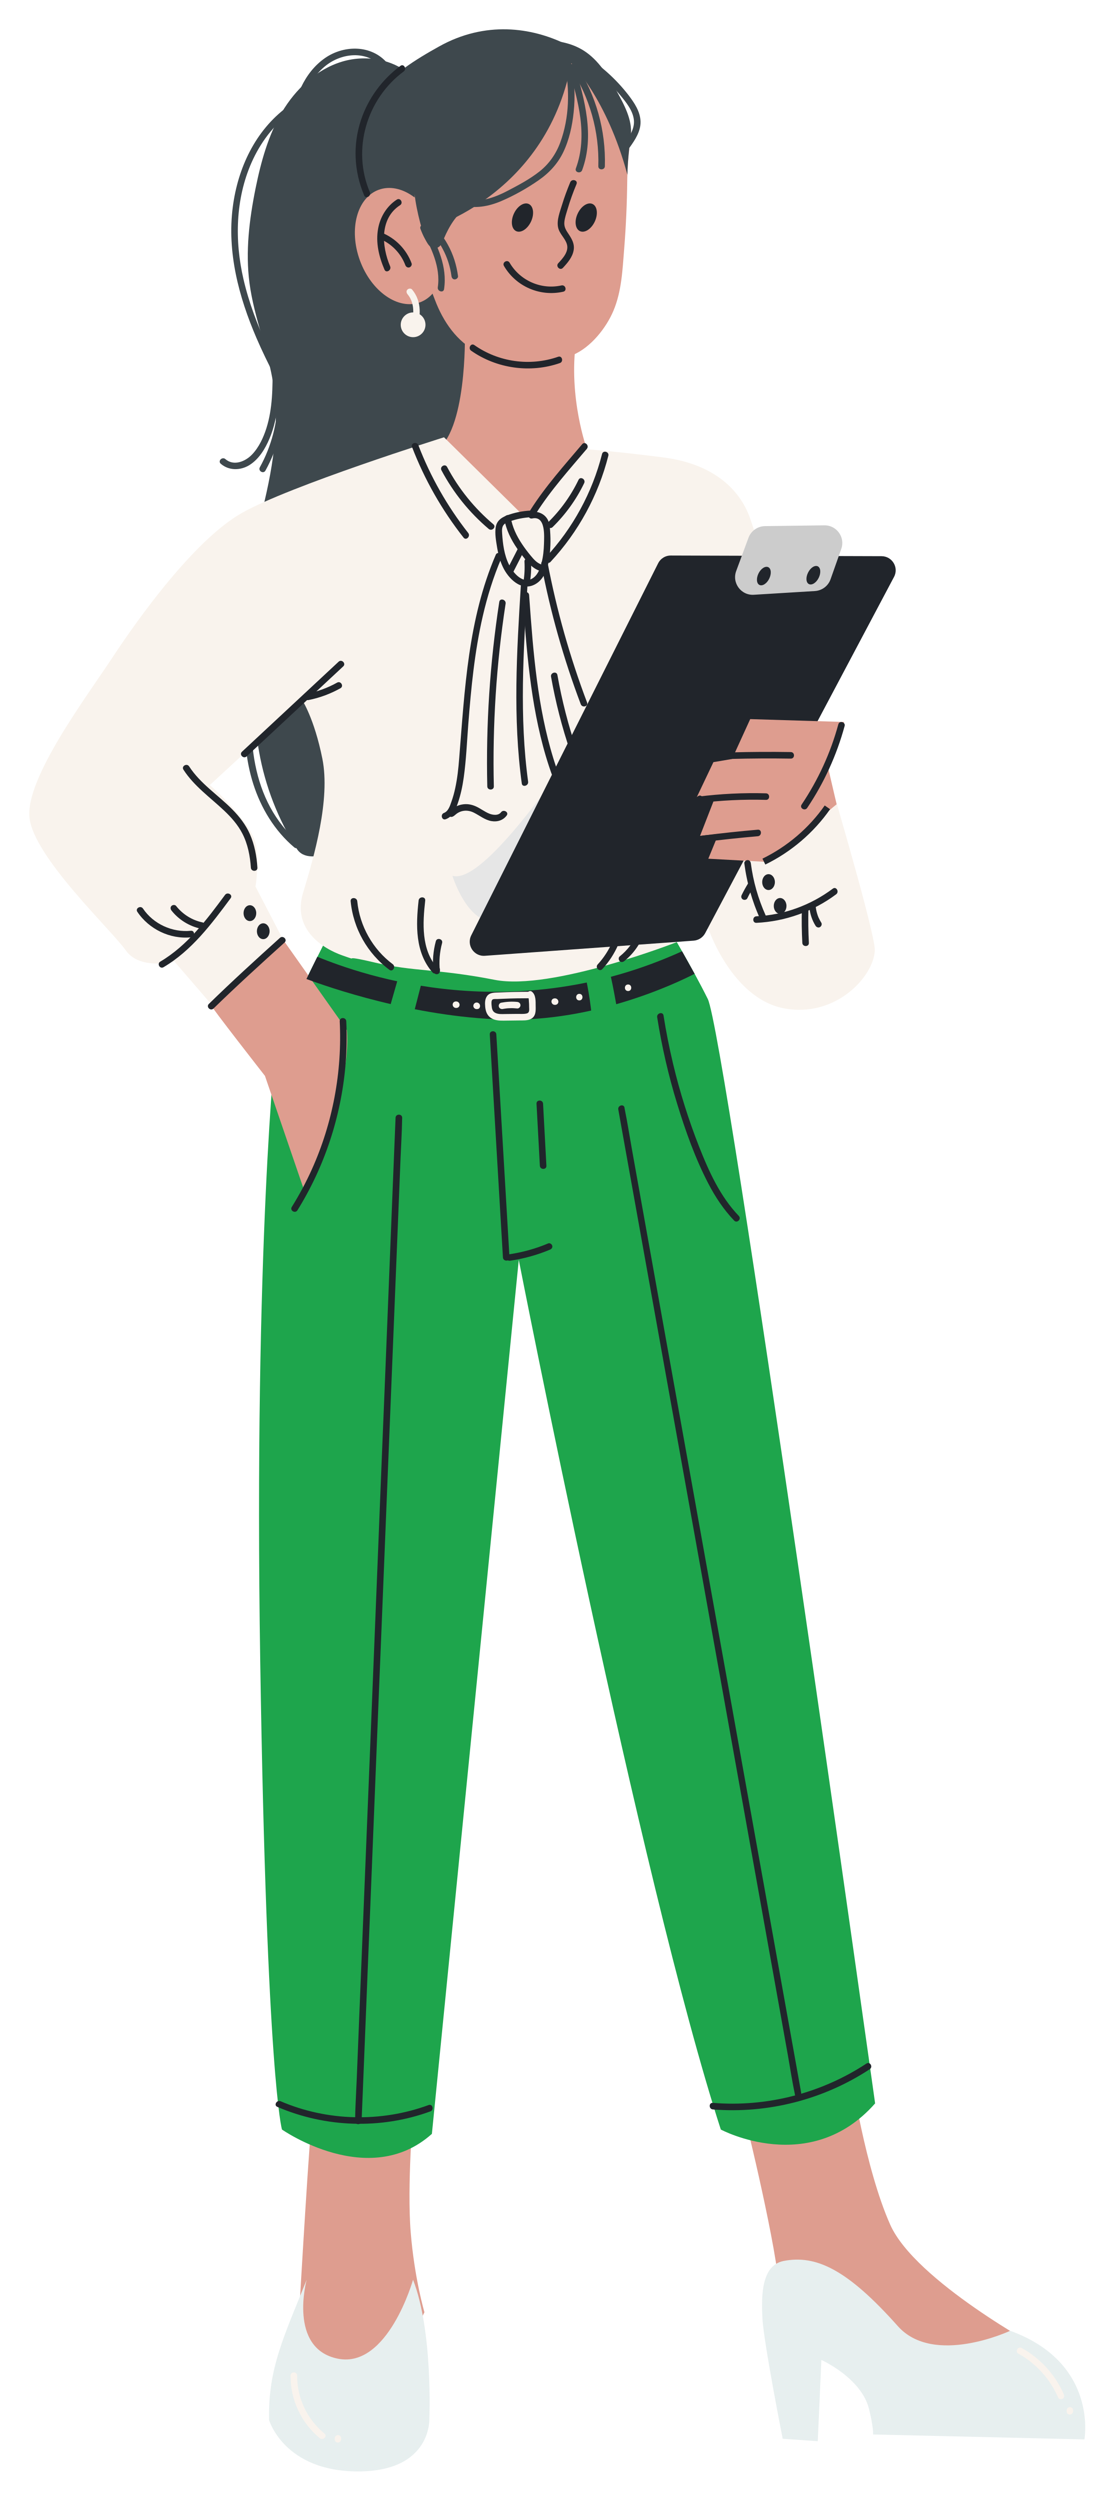 <svg width="231" height="519" viewBox="0 0 231 519" fill="none" xmlns="http://www.w3.org/2000/svg">
<g filter="url(#filter0_d)">
<path d="M47.817 135.499C45.94 145.699 46.144 156.824 51.856 165.841C53.284 168.085 55.011 170.125 57.051 171.839C57.718 172.396 58.683 171.444 58.017 170.873C47.912 162.332 46.919 148.011 49.15 135.853C49.286 134.996 47.98 134.629 47.817 135.499Z" fill="#3E484D"/>
<path d="M82.349 12.65C78.731 8.393 72.353 7.101 67.008 8.706C61.663 10.311 57.311 14.418 54.468 19.232C51.626 24.047 50.13 29.528 49.015 34.995C47.709 41.469 46.88 48.146 47.75 54.702C48.702 61.923 51.667 68.751 52.741 75.959C54.21 85.887 52.034 95.774 49.545 105.308C48.321 109.986 48.756 115.685 48.62 120.513C48.471 125.708 48.457 130.917 48.539 136.112C48.62 141.416 48.797 146.747 49.736 151.97C51 159.11 53.679 166.005 57.569 172.125C58.97 174.342 61.989 173.825 64.492 173.05C66.097 163.911 71.999 154.975 74.365 146.013C75.902 140.178 76.351 134.086 77.779 128.224C79.125 122.702 81.356 117.453 83.573 112.217C84.579 109.85 85.599 107.456 87.082 105.348C87.897 104.192 88.85 103.118 89.489 101.853C90.522 99.813 90.672 97.433 90.618 95.148C90.468 88.335 95.677 83.18 97.662 76.652C98.927 72.504 100.151 68.315 100.6 64.004C101.198 58.374 100.464 52.702 99.73 47.099C99.308 43.876 98.873 40.612 97.744 37.552C96.955 35.389 95.69 33.227 93.623 32.221C92.739 28.712 91.964 24.496 90.468 21.204C88.972 17.913 86.796 14.853 83.804 12.827C83.029 12.31 82.947 13.357 82.349 12.65Z" fill="#3E484D"/>
<path d="M60.928 434.077C60.411 435.124 58.072 475.951 58.072 475.951C58.072 475.951 61.717 492.856 68.476 493.645C75.236 494.421 84.089 475.951 84.089 475.951C84.089 475.951 82.009 468.934 81.233 459.305C80.458 449.676 81.75 434.335 81.75 434.335L60.928 434.077Z" fill="#DE9D8F"/>
<path d="M150.403 434.866C150.92 435.913 157.693 464.514 157.693 471.029C157.693 477.53 172.517 477.271 172.517 477.271L205.035 490.273L212.053 483.514C212.053 483.514 186.036 469.465 180.84 457.755C175.632 446.045 172.776 426.801 172.776 426.801L150.403 434.866Z" fill="#DE9D8F"/>
<path d="M59.623 469.206C54.945 480.916 51.558 487.675 51.817 498.338C51.817 498.338 54.931 509 70.286 509C85.627 509 85.11 498.079 85.11 498.079C85.11 498.079 85.885 479.869 81.723 469.206C81.723 469.206 76.514 487.675 66.11 485.594C55.72 483.513 59.623 469.206 59.623 469.206Z" fill="#E7EFEF"/>
<path d="M158.727 465.303C154.13 466.187 154.048 472.32 154.307 477.271C154.565 482.221 158.509 502.213 158.509 502.213L165.799 502.73L166.547 485.853C166.547 485.853 174.816 489.565 176.434 495.998C177.386 499.793 177.291 501.329 177.291 501.329L221.192 502.349C221.192 502.349 224.116 486.465 205.77 479.8C205.77 479.8 189.898 487.24 182.418 478.821C172.001 467.125 165.5 463.997 158.727 465.303Z" fill="#E7EFEF"/>
<path d="M177.712 432.594C164.167 447.949 145.657 438.021 145.657 438.021C128.969 386.558 103.687 257.479 103.687 257.479L85.639 438.918C72.543 450.655 54.495 438.021 54.495 438.021C54.495 438.021 51.326 427.63 49.98 340.97C48.62 254.324 53.244 212.136 53.244 212.136C53.244 212.136 56.617 205.186 59.582 199.162C60.234 197.815 60.873 196.523 61.458 195.354C62.791 192.688 63.784 190.702 63.974 190.458L133.675 186.663C133.675 186.663 135.43 189.574 137.606 193.409C138.449 194.864 139.333 196.469 140.217 198.087C141.182 199.855 142.121 201.637 142.95 203.31C146.568 210.531 177.712 432.594 177.712 432.594Z" fill="#1EA54C"/>
<path d="M113.466 5.087C106.326 1.592 96.738 0.219 87.164 5.55C77.589 10.867 65.73 18.62 68.776 37.32C68.776 37.32 69.538 46.894 76.229 53.123C82.92 59.352 94.317 74.707 94.317 75.468C94.317 76.23 104.653 54.646 104.653 54.646L113.018 6.298L113.466 5.087Z" fill="#3E484D"/>
<path d="M126.943 24.345C126.589 27.079 126.317 29.608 126.249 32.369C126.236 32.655 126.222 32.94 126.222 33.24C126.168 38.041 125.964 42.828 125.583 47.601C125.229 51.953 125.066 56.387 123.339 60.467C121.829 64.03 118.661 68.002 115.029 69.566C110.963 71.334 105.849 71.334 101.538 70.749C99.376 70.463 97.227 70.001 95.268 69.062C90.848 66.941 87.965 62.657 86.279 58.196C84.524 53.531 82.199 48.608 81.954 43.548C81.587 35.742 82.851 27.786 86.306 20.782C89.76 13.778 94.643 6.311 102.395 5.346C107.386 4.72 112.826 4.326 117.124 6.964C120.252 8.895 122.278 12.159 124.073 15.355C125.529 17.98 127.365 21.231 126.943 24.345Z" fill="#DE9D8F"/>
<path d="M87.067 43.998C89.434 50.444 87.693 57.026 83.164 58.686C78.649 60.345 73.059 56.455 70.693 50.009C68.326 43.562 70.067 36.98 74.582 35.321C79.111 33.661 84.687 37.537 87.067 43.998Z" fill="#DE9D8F"/>
<path d="M126.943 24.033C126.59 26.807 126.318 29.378 126.25 32.193C121.993 16.335 114.594 9.032 114.594 9.032C109.277 37.32 83.668 43.821 83.668 43.821C81.097 35.062 81.029 28.086 84.484 20.973C87.938 13.86 94.643 5.727 102.395 4.748C107.386 4.109 112.826 3.714 117.124 6.393C120.252 8.352 122.278 11.67 124.074 14.921C125.529 17.573 127.365 20.878 126.943 24.033Z" fill="#3E484D"/>
<path d="M92.493 65.296C92.493 65.296 92.942 85.819 86.265 89.613L106.175 106.79L117.885 89.314C117.885 89.314 113.927 78.515 115.6 66.669L92.493 65.296Z" fill="#DE9D8F"/>
<path d="M88.156 86.702L105.006 103.335L117.423 89.15C117.423 89.15 124.169 89.64 133.852 90.905C143.535 92.169 149.438 97.011 151.75 103.539C154.062 110.067 177.862 187.765 177.645 193.232C177.427 198.699 169.43 207.335 158.7 205.241C147.955 203.133 143.114 188.812 143.114 188.812L133.458 186.364L136.491 191.518C136.491 191.518 110.474 201.664 98.682 199.338C86.891 197.026 81.832 197.652 73.835 195.762C65.838 193.871 71.305 195.762 67.103 194.293C62.887 192.824 56.576 188.812 58.888 181.237C61.2 173.661 64.573 161.87 62.887 153.438C61.2 145.02 58.67 141.225 58.67 141.225L39.508 158.905C39.508 158.905 48.77 166.902 49.191 171.961C49.613 177.007 48.987 179.958 48.987 179.958L54.672 190.906L41.412 206.275L32.15 195.53C32.15 195.53 24.997 197.421 22.045 193.218C19.094 189.002 2.883 173.852 2.04 165.637C1.196 157.423 14.049 140.368 19.312 132.371C24.575 124.375 36.162 108.163 46.05 102.478C55.937 96.807 88.156 86.702 88.156 86.702Z" fill="#F9F3ED"/>
<path d="M39.549 204.289C39.549 204.697 50.959 219.276 50.959 219.276L59.201 243.335C59.201 243.335 68.966 223.261 68 209.783L54.672 190.934L39.549 204.289Z" fill="#DE9D8F"/>
<path d="M137.605 193.409C102.571 209.321 71.549 198.509 61.839 194.551C61.254 195.721 60.234 197.815 59.581 199.162C63.987 200.807 81.736 207.05 100.49 207.58C119.53 208.11 136.422 200.032 140.216 198.087L137.605 193.409Z" fill="#21252B"/>
<path d="M106.229 41.917C105.509 43.467 104.121 44.365 103.142 43.903C102.163 43.44 101.959 41.808 102.68 40.258C103.401 38.707 104.788 37.81 105.767 38.272C106.746 38.734 106.95 40.367 106.229 41.917Z" fill="#21252B"/>
<path d="M119.477 41.917C118.757 43.467 117.369 44.365 116.39 43.903C115.411 43.44 115.193 41.808 115.928 40.258C116.649 38.707 118.036 37.81 119.015 38.272C119.994 38.734 120.198 40.367 119.477 41.917Z" fill="#21252B"/>
<path d="M114.376 33.757C113.737 35.307 113.152 36.871 112.663 38.476C112.228 39.918 111.52 41.645 111.86 43.168C112.146 44.487 113.316 45.358 113.683 46.623C114.132 48.146 112.84 49.547 111.888 50.567C111.289 51.206 112.255 52.171 112.853 51.532C113.819 50.499 114.839 49.315 115.084 47.887C115.342 46.432 114.594 45.344 113.832 44.202C113.384 43.522 113.084 42.896 113.152 42.053C113.234 41.128 113.574 40.19 113.832 39.306C114.349 37.551 114.975 35.824 115.682 34.138C116.022 33.308 114.703 32.968 114.376 33.757Z" fill="#21252B"/>
<path d="M100.612 51.138C103.115 55.408 108.093 57.557 112.921 56.482C113.777 56.292 113.41 54.986 112.553 55.177C108.324 56.115 103.958 54.184 101.782 50.458C101.333 49.696 100.164 50.389 100.612 51.138Z" fill="#21252B"/>
<path d="M113.22 9.236C114.322 14.54 114.2 20.361 112.309 25.488C111.425 27.881 109.983 29.949 107.984 31.526C105.931 33.145 103.523 34.41 101.198 35.62C98.423 37.048 95.282 38.122 92.167 37.198C91.324 36.953 90.971 38.258 91.8 38.503C94.561 39.319 97.431 38.775 100.028 37.674C102.707 36.531 105.387 35.022 107.78 33.362C109.997 31.826 111.792 29.908 112.962 27.446C114.172 24.89 114.784 22.074 115.084 19.273C115.464 15.805 115.26 12.296 114.54 8.882C114.363 8.012 113.044 8.379 113.22 9.236Z" fill="#3E484D"/>
<path d="M114.023 10.052C116.008 16.77 118.075 24.019 115.546 30.887C115.247 31.703 116.552 32.057 116.851 31.241C119.463 24.141 117.382 16.62 115.328 9.684C115.083 8.855 113.778 9.208 114.023 10.052Z" fill="#3E484D"/>
<path d="M114.513 10.147C118.43 16.159 120.429 23.244 120.211 30.425C120.184 31.295 121.544 31.295 121.571 30.425C121.789 23.027 119.735 15.655 115.683 9.467C115.207 8.733 114.023 9.413 114.513 10.147Z" fill="#3E484D"/>
<path d="M83.26 43.427C83.531 44.148 83.831 44.855 84.212 45.535C84.538 46.133 84.919 46.908 85.504 47.276C86.061 47.629 86.741 47.493 87.217 47.072C87.707 46.623 87.897 45.983 88.156 45.399C89.216 42.937 90.658 40.489 92.929 38.939C93.528 38.531 93.174 37.415 92.399 37.701C90.032 38.558 87.788 39.836 86.32 41.944C85.98 42.434 85.708 42.964 85.49 43.508C85.259 44.08 85.096 44.787 85.599 45.276C86.115 45.766 86.904 45.603 87.217 44.977C87.516 44.392 87.503 43.672 87.34 43.046C87.163 42.366 86.224 42.42 86.02 43.046C85.884 43.454 85.748 43.876 85.626 44.297C86.034 44.243 86.456 44.188 86.864 44.134C86.537 43.549 86.224 42.964 85.898 42.366C85.585 41.795 84.579 42.026 84.633 42.706C84.674 43.454 84.96 44.107 85.49 44.637C85.803 44.95 86.333 44.868 86.564 44.501C87.448 43.019 88.55 41.699 89.828 40.557L88.7 39.891C88.332 40.883 87.557 41.645 87.027 42.529C86.469 43.468 86.129 44.569 86.456 45.657C86.564 45.399 86.66 45.14 86.768 44.895C86.836 44.855 86.823 44.95 86.782 44.868C86.755 44.814 86.714 44.76 86.687 44.705C86.592 44.515 86.537 44.283 86.469 44.066C86.32 43.603 86.211 43.155 86.224 42.665C86.251 41.795 84.891 41.795 84.864 42.665C84.837 43.889 85.585 47.139 87.462 46.065C87.72 45.916 87.856 45.589 87.775 45.303C87.503 44.379 88.02 43.481 88.536 42.747C89.094 41.944 89.692 41.196 90.032 40.258C90.291 39.578 89.366 39.183 88.89 39.591C87.516 40.815 86.347 42.243 85.408 43.807L86.483 43.672C86.211 43.4 86.048 43.087 86.02 42.706C85.599 42.815 85.177 42.937 84.755 43.046C85.082 43.631 85.395 44.215 85.721 44.814C86.02 45.344 86.796 45.181 86.959 44.651C87.095 44.229 87.231 43.821 87.367 43.4H86.047C86.088 43.576 86.129 43.753 86.115 43.93C86.115 44.011 86.102 44.093 86.075 44.175C86.02 44.324 86.02 44.352 86.061 44.27C86.17 44.243 86.292 44.215 86.401 44.175C86.578 44.379 86.673 44.379 86.687 44.175C86.714 44.08 86.755 43.998 86.782 43.916C86.85 43.753 86.918 43.603 86.999 43.44C87.149 43.155 87.326 42.869 87.503 42.597C87.897 42.026 88.387 41.523 88.917 41.087C90.046 40.135 91.406 39.483 92.78 38.979C92.603 38.571 92.426 38.15 92.249 37.742C90.223 39.129 88.74 41.115 87.652 43.291C87.38 43.835 87.122 44.392 86.891 44.95C86.782 45.208 86.551 46.065 86.211 46.106C86.306 46.092 86.238 46.133 86.17 46.011C86.102 45.916 86.034 45.82 85.966 45.725C85.775 45.426 85.585 45.127 85.408 44.814C85.096 44.243 84.823 43.644 84.592 43.032C84.266 42.257 82.947 42.611 83.26 43.427Z" fill="#3E484D"/>
<path d="M83.546 43.699C85.477 47.316 87.49 51.342 86.864 55.572C86.742 56.428 88.047 56.796 88.169 55.939C88.863 51.288 86.85 47.017 84.715 43.019C84.307 42.243 83.124 42.923 83.546 43.699Z" fill="#3E484D"/>
<path d="M84.157 43.562C85.055 43.753 85.681 44.392 86.238 45.072C86.864 45.847 87.408 46.69 87.87 47.574C88.822 49.329 89.448 51.273 89.706 53.245C89.761 53.613 89.978 53.925 90.386 53.925C90.713 53.925 91.121 53.613 91.066 53.245C90.767 50.961 90.074 48.757 88.958 46.731C88.428 45.765 87.802 44.841 87.095 43.997C86.415 43.181 85.572 42.474 84.511 42.257C83.668 42.066 83.301 43.385 84.157 43.562Z" fill="#3E484D"/>
<path d="M78.349 37.361C76.268 38.707 74.922 40.924 74.473 43.345C73.929 46.282 74.636 49.206 75.792 51.899C76.132 52.702 77.302 52.008 76.962 51.206C75.207 47.085 74.731 41.291 79.029 38.517C79.763 38.054 79.083 36.885 78.349 37.361Z" fill="#21252B"/>
<path d="M74.882 45.535C77.263 46.514 79.221 48.554 80.118 50.961C80.241 51.301 80.581 51.532 80.948 51.437C81.275 51.342 81.546 50.947 81.424 50.594C80.35 47.697 78.092 45.385 75.236 44.229C74.896 44.093 74.488 44.379 74.393 44.705C74.298 45.086 74.543 45.385 74.882 45.535Z" fill="#21252B"/>
<path d="M123.339 139.756C122.618 140.124 98.029 180.258 89.897 177.728C89.897 177.728 94.058 191.287 101.824 186.038C101.973 185.929 123.339 139.756 123.339 139.756Z" fill="#E6E6E6"/>
<path d="M135.281 111.25L179.059 111.386C181.263 111.4 182.677 113.739 181.643 115.684L142.407 189.655C141.931 190.539 141.033 191.124 140.027 191.205L96.643 194.347C94.371 194.51 92.794 192.144 93.814 190.104L132.642 112.855C133.145 111.862 134.165 111.237 135.281 111.25Z" fill="#21252B"/>
<path d="M151.411 107.551L148.854 114.46C147.929 116.949 149.874 119.56 152.512 119.397L165.215 118.622C166.684 118.526 167.962 117.574 168.452 116.187L170.682 109.877C171.539 107.47 169.73 104.953 167.173 104.981L154.783 105.144C153.287 105.185 151.941 106.137 151.411 107.551Z" fill="#CCCCCC"/>
<path d="M155.708 116.064C155.205 117.084 154.294 117.656 153.682 117.356C153.07 117.057 152.988 115.983 153.491 114.963C153.995 113.943 154.906 113.372 155.518 113.671C156.13 113.97 156.211 115.044 155.708 116.064Z" fill="#21252B"/>
<path d="M165.99 115.888C165.487 116.908 164.576 117.479 163.964 117.18C163.352 116.881 163.27 115.806 163.787 114.786C164.29 113.766 165.201 113.195 165.813 113.494C166.412 113.807 166.493 114.868 165.99 115.888Z" fill="#21252B"/>
<path d="M171.361 145.808C170.926 145.808 167.73 154.376 167.73 154.376L169.716 162.89L155.191 174.858L143.059 174.192L145.167 169.051L141.346 169.445L144.12 162.319L140.421 161.925L144.12 154.145L147.983 153.492L151.763 145.21L171.361 145.808Z" fill="#DE9D8F"/>
<path d="M106.787 101.893C105.074 101.92 103.374 102.192 101.742 102.736C100.368 103.199 99.157 103.811 98.899 105.361C98.681 106.708 98.967 108.217 99.185 109.564C99.416 110.964 99.769 112.338 100.382 113.63C101.497 115.996 104.149 118.73 106.978 117.275C109.738 115.861 110.146 111.862 110.255 109.128C110.296 108.149 110.269 107.17 110.201 106.191C110.146 105.388 110.078 104.545 109.711 103.824C109.031 102.519 107.508 101.934 106.121 102.247C105.264 102.437 105.631 103.743 106.488 103.552C109.303 102.94 108.963 107.224 108.922 108.87C108.882 110.148 108.759 111.413 108.446 112.664C108.161 113.82 107.753 115.072 106.774 115.833C104.638 117.465 102.476 114.841 101.619 113.072C100.667 111.128 100.368 108.843 100.232 106.694C100.191 106.068 100.137 105.293 100.613 104.804C101.048 104.355 101.796 104.178 102.367 103.988C103.809 103.525 105.291 103.308 106.801 103.267C107.658 103.24 107.658 101.88 106.787 101.893Z" fill="#21252B"/>
<path d="M100.695 103.703C101.063 105.933 102.096 107.987 103.375 109.836C104 110.734 104.667 111.618 105.374 112.447C106.095 113.291 106.897 114.011 107.944 114.392C108.774 114.691 109.127 113.372 108.311 113.087C107.414 112.76 106.775 112.012 106.176 111.291C105.523 110.503 104.911 109.7 104.354 108.857C103.225 107.171 102.355 105.348 102.015 103.335C101.865 102.479 100.546 102.846 100.695 103.703Z" fill="#21252B"/>
<path d="M103.456 109.917L101.307 114.12C101.144 114.433 101.212 114.868 101.552 115.045C101.865 115.208 102.314 115.14 102.477 114.8C103.198 113.399 103.919 111.998 104.626 110.597C104.789 110.285 104.721 109.849 104.381 109.673C104.082 109.509 103.633 109.577 103.456 109.917Z" fill="#21252B"/>
<path d="M104.87 112.488C104.952 113.93 104.884 115.385 104.639 116.786C104.571 117.139 104.734 117.534 105.115 117.615C105.442 117.683 105.89 117.52 105.945 117.139C106.217 115.602 106.326 114.038 106.23 112.474C106.203 112.121 105.931 111.781 105.55 111.794C105.197 111.822 104.843 112.107 104.87 112.488Z" fill="#21252B"/>
<path d="M98.912 111.087C93.146 124.456 92.466 139.036 91.31 153.343C91.147 155.437 90.929 157.518 90.48 159.572C90.276 160.524 90.018 161.462 89.691 162.373C89.406 163.189 89.052 164.345 88.155 164.685C87.339 164.985 87.692 166.304 88.522 165.991C89.963 165.461 90.521 164.087 90.997 162.741C91.609 161 91.99 159.191 92.248 157.369C92.765 153.697 92.915 149.97 93.2 146.271C93.785 138.75 94.506 131.215 96.206 123.844C97.158 119.723 98.409 115.671 100.082 111.781C100.436 110.978 99.266 110.285 98.912 111.087Z" fill="#21252B"/>
<path d="M90.209 164.209C90.196 164.196 90.182 164.182 90.169 164.182C89.965 163.992 89.597 163.91 89.339 164.073C88.89 164.386 88.74 165.093 89.284 165.406C89.91 165.76 90.332 165.175 90.781 164.849C91.869 164.06 93.215 164.046 94.385 164.645C95.581 165.243 96.656 166.154 98.016 166.385C99.226 166.589 100.423 166.236 101.171 165.229C101.701 164.536 100.518 163.856 100.001 164.549C99.444 165.284 98.329 165.134 97.594 164.849C96.588 164.454 95.731 163.747 94.738 163.312C93.813 162.904 92.861 162.754 91.855 162.945C91.393 163.026 90.93 163.203 90.509 163.421C90.318 163.529 90.128 163.652 89.951 163.788C89.842 163.869 89.733 163.965 89.624 164.06C89.584 164.101 89.543 164.128 89.502 164.169C89.393 164.264 89.434 164.264 89.624 164.155C89.829 164.264 90.019 164.386 90.209 164.495C90.196 164.481 90.182 164.454 90.182 164.441V165.134C90.128 165.175 90.073 165.229 90.019 165.27C89.747 165.229 89.475 165.202 89.189 165.161C89.203 165.175 89.217 165.189 89.23 165.202C89.883 165.773 90.849 164.808 90.209 164.209Z" fill="#21252B"/>
<path d="M104.108 117.643C103.265 131.27 102.449 144.993 104.312 158.579C104.434 159.436 105.74 159.069 105.631 158.212C103.795 144.761 104.639 131.134 105.482 117.643C105.523 116.759 104.162 116.772 104.108 117.643Z" fill="#21252B"/>
<path d="M99.635 120.879C97.69 133.541 96.847 146.366 97.146 159.177C97.173 160.048 98.533 160.048 98.506 159.177C98.207 146.488 99.023 133.786 100.954 121.233C101.076 120.376 99.77 120.009 99.635 120.879Z" fill="#21252B"/>
<path d="M108.365 113.086C110.255 122.987 113.002 132.698 116.566 142.123C116.878 142.939 118.184 142.585 117.871 141.755C114.308 132.33 111.561 122.62 109.67 112.719C109.507 111.876 108.201 112.229 108.365 113.086Z" fill="#21252B"/>
<path d="M104.49 119.478C105.279 130.685 106.095 142.027 109.291 152.853C110.188 155.886 111.29 158.851 112.582 161.734C112.935 162.536 114.105 161.843 113.751 161.04C109.195 150.908 107.536 139.797 106.557 128.822C106.285 125.707 106.054 122.579 105.836 119.465C105.782 118.608 104.422 118.608 104.49 119.478Z" fill="#21252B"/>
<path d="M110.391 136.411C111.329 141.701 112.662 146.91 114.403 151.996C114.689 152.826 115.994 152.472 115.722 151.629C113.981 146.543 112.648 141.334 111.71 136.043C111.547 135.187 110.228 135.554 110.391 136.411Z" fill="#21252B"/>
<path d="M81.505 88.701C84.116 95.487 87.72 101.825 92.222 107.537C92.766 108.217 93.718 107.252 93.187 106.572C88.849 101.05 85.34 94.889 82.824 88.334C82.511 87.531 81.192 87.885 81.505 88.701Z" fill="#21252B"/>
<path d="M87.625 93.557C90.087 98.195 93.432 102.343 97.444 105.729C98.111 106.287 99.076 105.335 98.41 104.763C94.48 101.445 91.216 97.419 88.795 92.863C88.387 92.102 87.217 92.795 87.625 93.557Z" fill="#21252B"/>
<path d="M110.283 112.57C116.05 106.368 120.211 98.766 122.292 90.537C122.51 89.694 121.191 89.327 120.987 90.17C118.96 98.167 114.935 105.552 109.318 111.604C108.733 112.243 109.685 113.209 110.283 112.57Z" fill="#21252B"/>
<path d="M110.718 105.348C113.411 102.709 115.641 99.622 117.273 96.222C117.654 95.433 116.485 94.739 116.104 95.528C114.513 98.833 112.377 101.811 109.752 104.382C109.127 104.994 110.092 105.96 110.718 105.348Z" fill="#21252B"/>
<path d="M107.304 102.451C110.351 97.664 114.172 93.421 117.831 89.096C118.388 88.43 117.436 87.464 116.865 88.13C113.139 92.537 109.235 96.875 106.121 101.771C105.658 102.506 106.842 103.199 107.304 102.451Z" fill="#21252B"/>
<path d="M47.151 152.949C53.842 146.72 60.534 140.491 67.225 134.262C67.864 133.664 66.898 132.698 66.259 133.296C59.568 139.525 52.877 145.754 46.185 151.983C45.546 152.581 46.512 153.547 47.151 152.949Z" fill="#21252B"/>
<path d="M60.017 141.252C62.343 140.79 64.573 139.96 66.64 138.804C67.402 138.383 66.722 137.199 65.947 137.635C63.975 138.736 61.853 139.511 59.65 139.947C59.296 140.015 59.079 140.45 59.174 140.776C59.283 141.144 59.65 141.32 60.017 141.252Z" fill="#21252B"/>
<path d="M34.027 155.709C36.23 159.123 39.576 161.462 42.486 164.209C43.968 165.61 45.328 167.147 46.267 168.969C47.396 171.159 47.872 173.621 48.035 176.055C48.089 176.925 49.449 176.925 49.395 176.055C49.245 173.661 48.797 171.295 47.831 169.092C46.974 167.147 45.669 165.474 44.186 163.965C41.221 160.959 37.536 158.62 35.21 155.029C34.734 154.295 33.551 154.975 34.027 155.709Z" fill="#21252B"/>
<path d="M29.892 196.714C35.74 193.259 39.861 187.751 43.832 182.393C44.349 181.686 43.179 181.006 42.663 181.713C38.828 186.894 34.843 192.226 29.212 195.558C28.464 195.993 29.144 197.162 29.892 196.714Z" fill="#21252B"/>
<path d="M24.452 185.222C26.873 188.826 31.239 190.947 35.577 190.512C36.434 190.43 36.448 189.07 35.577 189.152C31.728 189.546 27.798 187.765 25.622 184.542C25.132 183.821 23.963 184.501 24.452 185.222Z" fill="#21252B"/>
<path d="M31.552 184.963C33.061 186.867 35.251 188.214 37.617 188.717C37.971 188.798 38.352 188.608 38.447 188.241C38.542 187.901 38.338 187.479 37.971 187.411C35.795 186.949 33.877 185.738 32.504 183.998C32.273 183.712 31.783 183.753 31.538 183.998C31.266 184.283 31.321 184.664 31.552 184.963Z" fill="#21252B"/>
<path d="M40.27 205.295C45.084 200.603 50.048 196.088 55.04 191.586C55.692 191.002 54.727 190.036 54.074 190.621C49.083 195.123 44.119 199.638 39.304 204.343C38.679 204.942 39.644 205.907 40.27 205.295Z" fill="#21252B"/>
<path d="M49.151 185.494C49.151 186.405 48.566 187.139 47.832 187.139C47.097 187.139 46.513 186.405 46.513 185.494C46.513 184.583 47.097 183.848 47.832 183.848C48.553 183.848 49.151 184.583 49.151 185.494Z" fill="#21252B"/>
<path d="M51.925 189.247C51.925 190.158 51.326 190.893 50.605 190.893C49.871 190.893 49.286 190.158 49.286 189.247C49.286 188.336 49.871 187.602 50.605 187.602C51.326 187.602 51.925 188.336 51.925 189.247Z" fill="#21252B"/>
<path d="M147.791 153.479C151.926 153.37 156.06 153.343 160.195 153.411C161.079 153.425 161.079 152.065 160.195 152.051C156.06 151.983 151.926 152.01 147.791 152.119C146.921 152.146 146.921 153.506 147.791 153.479Z" fill="#21252B"/>
<path d="M140.965 161.19C140.856 161.258 140.761 161.326 140.652 161.394C140.149 161.721 140.271 162.754 140.992 162.659C145.643 162.074 150.349 161.843 155.041 161.979C155.911 162.006 155.911 160.646 155.041 160.619C150.349 160.483 145.657 160.714 140.992 161.299C141.101 161.721 141.223 162.142 141.332 162.564C141.427 162.496 141.536 162.428 141.645 162.36C142.379 161.884 141.699 160.714 140.965 161.19Z" fill="#21252B"/>
<path d="M141.986 170.737C145.766 170.261 149.547 169.853 153.342 169.527C154.199 169.459 154.212 168.085 153.342 168.167C149.547 168.493 145.766 168.901 141.986 169.377C141.129 169.486 141.115 170.846 141.986 170.737Z" fill="#21252B"/>
<path d="M170.069 146.298C168.451 152.241 165.867 157.858 162.44 162.958C161.95 163.693 163.133 164.373 163.609 163.638C167.105 158.443 169.729 152.69 171.375 146.652C171.606 145.808 170.301 145.455 170.069 146.298Z" fill="#21252B"/>
<path d="M150.539 175.158C151.056 179.129 152.144 182.964 153.79 186.622C154.143 187.411 155.313 186.731 154.959 185.929C153.422 182.515 152.375 178.87 151.899 175.158C151.845 174.79 151.614 174.478 151.219 174.478C150.879 174.478 150.485 174.804 150.539 175.158Z" fill="#21252B"/>
<path d="M151.342 179.292C150.853 180.081 150.404 180.883 149.996 181.726C149.914 181.89 149.874 182.066 149.928 182.243C149.969 182.406 150.091 182.57 150.241 182.651C150.54 182.814 151.002 182.746 151.166 182.406C151.574 181.577 152.009 180.761 152.512 179.972C152.702 179.673 152.58 179.21 152.267 179.047C151.941 178.87 151.546 178.979 151.342 179.292Z" fill="#21252B"/>
<path d="M68.762 183.019C69.306 188.676 72.244 193.871 76.814 197.258C77.521 197.775 78.201 196.605 77.507 196.088C73.373 193.015 70.626 188.159 70.136 183.019C70.041 182.148 68.681 182.148 68.762 183.019Z" fill="#21252B"/>
<path d="M82.879 182.869C82.308 187.996 82.145 193.654 85.763 197.788C86.334 198.454 87.3 197.489 86.728 196.822C83.396 193.001 83.723 187.574 84.253 182.869C84.335 181.998 82.975 181.998 82.879 182.869Z" fill="#21252B"/>
<path d="M85.843 197.04C85.966 197.176 85.966 197.339 85.938 197.516H87.298C87.094 195.558 87.244 193.599 87.761 191.695C87.992 190.852 86.673 190.485 86.455 191.328C85.911 193.341 85.734 195.435 85.952 197.516C86.047 198.386 87.231 198.4 87.312 197.516C87.367 196.972 87.162 196.482 86.809 196.088C86.564 195.802 86.088 195.843 85.843 196.088C85.571 196.36 85.612 196.768 85.843 197.04Z" fill="#21252B"/>
<path d="M121.041 197.108C123.816 194.116 125.488 190.253 125.788 186.187C125.856 185.317 124.496 185.317 124.428 186.187C124.142 189.886 122.592 193.422 120.076 196.142C119.491 196.795 120.443 197.747 121.041 197.108Z" fill="#21252B"/>
<path d="M125.597 195.449C127.446 193.98 128.833 192.022 129.69 189.832C129.826 189.492 129.541 189.084 129.214 188.989C128.833 188.88 128.507 189.125 128.385 189.465C127.623 191.437 126.29 193.164 124.645 194.483C124.359 194.715 124.4 195.204 124.645 195.449C124.917 195.735 125.311 195.68 125.597 195.449Z" fill="#21252B"/>
<path d="M106.04 201.814C103.877 201.814 101.729 201.868 99.58 201.963C98.709 202.004 97.689 201.923 97.105 202.698C96.642 203.323 96.642 204.153 96.71 204.901C96.792 205.812 97.05 206.642 97.825 207.199C98.601 207.757 99.593 207.825 100.518 207.811C101.593 207.798 102.667 207.784 103.728 207.771C104.544 207.757 105.482 207.839 106.23 207.444C107.237 206.914 107.223 205.799 107.196 204.806C107.182 203.799 107.278 202.439 106.38 201.773C106.081 201.555 105.618 201.732 105.455 202.018C105.251 202.358 105.401 202.725 105.7 202.943C105.673 202.929 105.727 203.201 105.741 203.255C105.768 203.419 105.781 203.582 105.781 203.745C105.822 204.153 105.836 204.561 105.836 204.969C105.849 205.54 105.972 206.166 105.306 206.329C104.666 206.479 103.932 206.397 103.279 206.411C102.477 206.424 101.661 206.438 100.858 206.438C100.178 206.451 99.43 206.506 98.805 206.193C98.193 205.88 98.097 205.295 98.043 204.656C98.016 204.343 97.934 203.65 98.233 203.432C98.465 203.269 98.941 203.337 99.199 203.323C99.621 203.296 100.042 203.283 100.45 203.269C102.3 203.187 104.163 203.16 106.013 203.16C106.91 203.174 106.924 201.814 106.04 201.814Z" fill="#F9F3ED"/>
<path d="M100.382 205.391C100.518 205.364 100.641 205.336 100.777 205.323C100.845 205.309 100.913 205.296 100.981 205.296C100.858 205.309 100.994 205.296 101.049 205.282C101.307 205.255 101.552 205.228 101.81 205.228C102.327 205.2 102.844 205.228 103.361 205.282C103.714 205.323 104.054 204.942 104.041 204.602C104.027 204.208 103.741 203.963 103.361 203.922C102.245 203.813 101.13 203.881 100.029 204.085C99.675 204.153 99.444 204.588 99.552 204.915C99.661 205.282 100.001 205.459 100.382 205.391Z" fill="#F9F3ED"/>
<path d="M111.154 204.533H111.249C111.345 204.533 111.426 204.52 111.508 204.479C111.589 204.452 111.657 204.411 111.725 204.343C111.793 204.275 111.834 204.207 111.861 204.125C111.902 204.044 111.929 203.962 111.916 203.867L111.889 203.69C111.861 203.581 111.793 203.473 111.712 203.391C111.671 203.35 111.617 203.323 111.576 203.282C111.467 203.214 111.358 203.187 111.236 203.187H111.141C111.045 203.187 110.964 203.201 110.882 203.241C110.801 203.269 110.719 203.309 110.665 203.377C110.597 203.432 110.556 203.513 110.529 203.595C110.488 203.677 110.461 203.758 110.474 203.853C110.488 203.908 110.488 203.976 110.501 204.03C110.529 204.139 110.597 204.248 110.678 204.329C110.719 204.37 110.773 204.397 110.814 204.438C110.923 204.506 111.032 204.533 111.154 204.533Z" fill="#F9F3ED"/>
<path d="M116.267 203.609C117.138 203.609 117.138 202.249 116.267 202.249C115.397 202.249 115.383 203.609 116.267 203.609Z" fill="#F9F3ED"/>
<path d="M121.476 202.684C122.346 202.684 122.346 201.324 121.476 201.324C120.591 201.324 120.591 202.684 121.476 202.684Z" fill="#F9F3ED"/>
<path d="M126.399 201.664C127.27 201.664 127.27 200.304 126.399 200.304C125.515 200.304 125.515 201.664 126.399 201.664Z" fill="#F9F3ED"/>
<path d="M95.554 205.119C95.581 205.064 95.608 205.01 95.622 204.942C95.663 204.806 95.649 204.779 95.635 204.67C95.622 204.561 95.622 204.534 95.554 204.412C95.527 204.357 95.486 204.316 95.445 204.262C95.431 204.262 95.309 204.153 95.309 204.153C95.282 204.14 95.119 204.072 95.227 204.112C95.268 204.126 95.173 204.085 95.146 204.072C95.078 204.058 95.01 204.044 94.942 204.044C94.915 204.044 94.847 204.058 94.847 204.058C94.833 204.058 94.779 204.058 94.751 204.072C94.697 204.085 94.629 204.112 94.588 204.14C94.534 204.18 94.493 204.208 94.452 204.248C94.425 204.276 94.384 204.33 94.398 204.316C94.371 204.357 94.357 204.357 94.343 204.384C94.316 204.439 94.289 204.493 94.275 204.548C94.262 204.602 94.262 204.67 94.248 204.724C94.235 204.847 94.289 204.983 94.343 205.078C94.384 205.16 94.439 205.228 94.52 205.268C94.588 205.323 94.656 205.364 94.751 205.391C94.847 205.418 94.928 205.418 95.023 205.404C95.119 205.404 95.2 205.377 95.282 205.323C95.323 205.282 95.377 205.255 95.418 205.214C95.499 205.132 95.567 205.024 95.595 204.915C95.608 204.86 95.608 204.792 95.622 204.738C95.622 204.616 95.595 204.507 95.527 204.398C95.554 204.452 95.567 204.507 95.595 204.561C95.595 204.561 95.595 204.561 95.595 204.548C95.608 204.602 95.608 204.67 95.622 204.724C95.608 204.779 95.608 204.847 95.595 204.901C95.567 204.956 95.554 205.01 95.527 205.064C95.486 205.105 95.459 205.16 95.418 205.2C95.377 205.241 95.323 205.268 95.282 205.309C95.282 205.309 95.282 205.309 95.295 205.309C95.241 205.336 95.187 205.35 95.132 205.377H95.146C95.091 205.391 95.023 205.391 94.969 205.404C94.983 205.404 94.983 205.404 94.983 205.404C94.928 205.391 94.86 205.391 94.806 205.377H94.819C94.765 205.35 94.711 205.336 94.656 205.309H94.67C94.629 205.268 94.575 205.241 94.534 205.2C94.493 205.16 94.466 205.105 94.425 205.064C94.398 205.01 94.384 204.956 94.357 204.901C94.343 204.847 94.343 204.779 94.33 204.724C94.343 204.656 94.343 204.602 94.357 204.548C94.384 204.493 94.398 204.439 94.425 204.384C94.371 204.466 94.343 204.548 94.343 204.643C94.33 204.738 94.33 204.82 94.357 204.915C94.384 205.01 94.425 205.078 94.479 205.146C94.534 205.214 94.588 205.282 94.67 205.323C94.724 205.35 94.779 205.364 94.833 205.391C94.955 205.418 95.078 205.418 95.2 205.391C95.255 205.364 95.309 205.35 95.363 205.323C95.418 205.309 95.499 205.228 95.554 205.119Z" fill="#F9F3ED"/>
<path d="M90.712 203.827H90.617C90.521 203.827 90.44 203.84 90.358 203.881C90.277 203.908 90.209 203.949 90.141 204.017C90.073 204.085 90.032 204.153 90.005 204.235C89.964 204.316 89.95 204.398 89.95 204.493C89.964 204.547 89.964 204.615 89.977 204.67C90.005 204.779 90.073 204.887 90.154 204.969C90.195 205.01 90.249 205.037 90.29 205.078C90.399 205.146 90.508 205.173 90.63 205.173H90.725C90.821 205.173 90.902 205.159 90.984 205.119C91.065 205.091 91.147 205.051 91.201 204.983C91.269 204.928 91.31 204.847 91.337 204.765C91.378 204.683 91.405 204.602 91.392 204.507C91.378 204.452 91.378 204.384 91.365 204.33C91.338 204.221 91.269 204.112 91.188 204.031C91.147 203.99 91.093 203.963 91.052 203.922C90.943 203.867 90.834 203.827 90.712 203.827Z" fill="#F9F3ED"/>
<path d="M117.573 198.754C117.573 198.754 118.784 204.14 118.96 208.696L124.346 206.737C124.346 206.737 122.769 197.543 122.483 197.72C122.197 197.897 117.573 198.754 117.573 198.754Z" fill="#1EA54C"/>
<path d="M78.717 198.659L76.215 207.39L81.41 208.043L83.641 199.393L78.717 198.659Z" fill="#1EA54C"/>
<path d="M66.49 207.934C67.021 218.447 65.035 229.068 60.71 238.67C59.5 241.363 58.099 243.974 56.535 246.49C56.072 247.238 57.242 247.918 57.705 247.184C63.349 238.112 66.762 227.736 67.687 217.1C67.945 214.054 68 210.994 67.85 207.947C67.809 207.05 66.449 207.05 66.49 207.934Z" fill="#21252B"/>
<path d="M132.437 207.104C133.402 213.21 134.789 219.249 136.612 225.151C138.339 230.768 140.352 236.426 143.072 241.648C144.514 244.423 146.254 247.047 148.43 249.319C149.042 249.958 149.994 248.992 149.396 248.353C145.52 244.314 143.181 239.132 141.154 233.991C138.951 228.388 137.142 222.635 135.741 216.774C134.953 213.455 134.286 210.11 133.756 206.737C133.62 205.88 132.301 206.247 132.437 207.104Z" fill="#21252B"/>
<path d="M97.663 210.667C98.37 222.663 99.077 234.658 99.785 246.667C99.989 250.108 100.193 253.535 100.397 256.976C100.451 257.846 101.811 257.846 101.757 256.976C101.049 244.981 100.342 232.985 99.635 220.976C99.431 217.536 99.227 214.108 99.023 210.667C98.982 209.797 97.622 209.797 97.663 210.667Z" fill="#21252B"/>
<path d="M101.92 257.642C104.748 257.234 107.523 256.459 110.161 255.357C110.501 255.221 110.746 254.909 110.637 254.528C110.556 254.215 110.148 253.916 109.808 254.052C107.169 255.167 104.395 255.929 101.566 256.337C101.199 256.391 101.008 256.853 101.09 257.18C101.185 257.561 101.552 257.697 101.92 257.642Z" fill="#21252B"/>
<path d="M107.373 225.057C107.604 229.354 107.835 233.639 108.067 237.936C108.121 238.807 109.481 238.807 109.427 237.936C109.195 233.639 108.964 229.354 108.733 225.057C108.692 224.186 107.332 224.173 107.373 225.057Z" fill="#21252B"/>
<path d="M78.092 227.98C78.011 229.843 77.943 231.707 77.861 233.57C77.657 238.616 77.453 243.675 77.249 248.72L76.351 271.12C75.984 280.259 75.617 289.398 75.236 298.538C74.842 308.479 74.434 318.421 74.039 328.363C73.631 338.468 73.223 348.573 72.815 358.678C72.435 368.062 72.054 377.459 71.673 386.843L70.707 410.657L70.014 427.821C69.905 430.514 69.728 433.206 69.687 435.899C69.687 436.022 69.674 436.13 69.674 436.253C69.633 437.123 70.993 437.123 71.034 436.253C71.102 434.39 71.183 432.526 71.265 430.663C71.469 425.617 71.673 420.558 71.877 415.513C72.176 408.046 72.475 400.58 72.788 393.113C73.155 383.974 73.523 374.835 73.89 365.695C74.284 355.754 74.692 345.812 75.1 335.87L76.324 305.555C76.705 296.171 77.086 286.774 77.467 277.39C77.793 269.461 78.106 261.518 78.432 253.589C78.663 247.864 78.895 242.138 79.126 236.426C79.235 233.733 79.412 231.04 79.452 228.347C79.452 228.225 79.466 228.116 79.466 227.994C79.48 227.11 78.119 227.11 78.092 227.98Z" fill="#21252B"/>
<path d="M124.36 226.253C124.686 228.076 125.013 229.912 125.339 231.734C126.237 236.712 127.12 241.676 128.018 246.654C129.337 253.984 130.643 261.301 131.962 268.631C133.567 277.567 135.172 286.502 136.777 295.424C138.545 305.243 140.299 315.062 142.067 324.868C143.849 334.782 145.617 344.683 147.398 354.598C149.044 363.805 150.703 373.012 152.349 382.22C153.75 389.999 155.137 397.792 156.538 405.571L159.557 422.422C160.033 425.074 160.427 427.753 160.985 430.391C161.012 430.5 161.026 430.609 161.039 430.731C161.189 431.588 162.508 431.221 162.345 430.364C162.019 428.542 161.692 426.706 161.366 424.883C160.468 419.919 159.584 414.942 158.686 409.964C157.367 402.647 156.062 395.317 154.742 387.986C153.138 379.051 151.533 370.116 149.928 361.194C148.174 351.375 146.406 341.555 144.638 331.75C142.856 321.835 141.088 311.934 139.306 302.02C137.647 292.812 136.001 283.605 134.342 274.398C132.941 266.619 131.554 258.826 130.153 251.046C129.147 245.43 128.141 239.813 127.134 234.196C126.658 231.544 126.25 228.865 125.706 226.226C125.679 226.117 125.665 225.995 125.652 225.886C125.516 225.029 124.196 225.397 124.36 226.253Z" fill="#21252B"/>
<path d="M53.53 433.315C63.553 437.627 75.059 438.007 85.327 434.254C86.143 433.955 85.789 432.635 84.96 432.935C75.072 436.566 63.907 436.307 54.21 432.146C53.421 431.806 52.727 432.975 53.53 433.315Z" fill="#21252B"/>
<path d="M143.997 433.846C155.408 434.771 167.022 431.792 176.597 425.495C177.331 425.019 176.651 423.836 175.903 424.326C166.519 430.5 155.19 433.397 143.997 432.486C143.127 432.418 143.141 433.778 143.997 433.846Z" fill="#21252B"/>
<path d="M56.276 489.103C56.235 494.081 58.506 498.963 62.369 502.105C63.035 502.649 64.014 501.697 63.334 501.139C59.73 498.201 57.609 493.741 57.65 489.103C57.65 488.219 56.289 488.219 56.276 489.103Z" fill="#F9F3ED"/>
<path d="M65.444 502.132V502.336C65.444 502.431 65.458 502.513 65.499 502.595C65.526 502.676 65.567 502.744 65.635 502.812C65.703 502.88 65.771 502.921 65.852 502.948C65.934 502.989 66.016 503.016 66.111 503.003C66.165 502.989 66.233 502.989 66.287 502.975C66.396 502.948 66.505 502.88 66.587 502.799C66.627 502.758 66.655 502.704 66.695 502.663C66.75 502.554 66.791 502.445 66.791 502.323V502.119C66.791 502.023 66.777 501.942 66.736 501.86C66.709 501.779 66.668 501.697 66.6 501.643C66.546 501.575 66.464 501.534 66.383 501.507C66.301 501.466 66.219 501.439 66.124 501.452C66.07 501.466 66.002 501.466 65.948 501.479C65.839 501.507 65.73 501.575 65.648 501.656C65.608 501.711 65.58 501.751 65.54 501.792C65.472 501.901 65.444 502.01 65.444 502.132Z" fill="#F9F3ED"/>
<path d="M207.47 484.547C211.155 486.587 214.066 489.81 215.738 493.673C215.888 494.013 216.378 494.081 216.663 493.917C217.017 493.713 217.044 493.319 216.908 492.993C215.154 488.94 212.026 485.513 208.163 483.377C207.388 482.942 206.708 484.125 207.47 484.547Z" fill="#F9F3ED"/>
<path d="M217.493 496.325V496.529C217.493 496.624 217.507 496.705 217.548 496.787C217.575 496.869 217.616 496.937 217.684 497.005C217.752 497.073 217.82 497.113 217.901 497.141C217.983 497.181 218.064 497.209 218.16 497.195C218.214 497.181 218.282 497.181 218.336 497.168C218.445 497.141 218.554 497.073 218.636 496.991C218.676 496.95 218.704 496.896 218.744 496.855C218.799 496.746 218.84 496.637 218.84 496.515V496.311C218.84 496.216 218.826 496.134 218.785 496.053C218.758 495.971 218.717 495.889 218.649 495.835C218.595 495.767 218.513 495.726 218.432 495.699C218.35 495.658 218.268 495.631 218.173 495.645C218.119 495.658 218.051 495.658 217.996 495.672C217.888 495.699 217.779 495.767 217.697 495.849C217.656 495.903 217.629 495.944 217.588 495.985C217.534 496.08 217.493 496.202 217.493 496.325Z" fill="#F9F3ED"/>
<path d="M154.605 174.791C159.855 172.234 164.452 168.317 167.798 163.53" stroke="#21252B" stroke-width="1.36" stroke-miterlimit="10"/>
<path d="M156.891 179.047C156.891 179.958 156.293 180.693 155.572 180.693C154.838 180.693 154.253 179.958 154.253 179.047C154.253 178.136 154.838 177.401 155.572 177.401C156.293 177.401 156.891 178.136 156.891 179.047Z" fill="#21252B"/>
<path d="M159.298 183.998C159.298 184.909 158.713 185.643 157.978 185.643C157.258 185.643 156.659 184.909 156.659 183.998C156.659 183.086 157.244 182.352 157.978 182.352C158.699 182.352 159.298 183.1 159.298 183.998Z" fill="#21252B"/>
<path d="M153.055 187.506C159.026 187.221 164.819 185.167 169.62 181.577C170.314 181.06 169.634 179.877 168.926 180.407C164.316 183.848 158.794 185.874 153.055 186.146C152.185 186.187 152.185 187.547 153.055 187.506Z" fill="#21252B"/>
<path d="M162.495 184.61C162.427 186.963 162.467 189.315 162.59 191.668C162.631 192.539 163.991 192.539 163.95 191.668C163.827 189.315 163.8 186.963 163.855 184.61C163.882 183.739 162.522 183.739 162.495 184.61Z" fill="#21252B"/>
<path d="M164.059 184.365C164.208 185.698 164.63 186.99 165.351 188.132C165.541 188.431 165.963 188.581 166.275 188.377C166.575 188.187 166.724 187.765 166.52 187.452C166.357 187.194 166.207 186.935 166.085 186.663C166.044 186.595 166.017 186.514 165.976 186.446C165.963 186.419 165.895 186.255 165.949 186.391C165.895 186.255 165.84 186.119 165.786 185.97C165.691 185.698 165.609 185.412 165.541 185.14C165.514 185.004 165.487 184.868 165.459 184.732C165.446 184.651 165.432 184.569 165.419 184.501C165.446 184.664 165.405 184.406 165.405 184.379C165.364 184.025 165.119 183.685 164.725 183.699C164.412 183.699 164.018 183.984 164.059 184.365Z" fill="#21252B"/>
<path d="M93.786 68.723C99.09 72.449 106.108 73.429 112.228 71.293C113.044 71.008 112.69 69.689 111.861 69.988C106.04 72.014 99.498 71.103 94.466 67.567C93.759 67.05 93.079 68.22 93.786 68.723Z" fill="#21252B"/>
<path d="M84.307 63.351C84.307 64.765 83.151 65.921 81.737 65.921C80.322 65.921 79.166 64.765 79.166 63.351C79.166 61.936 80.322 60.78 81.737 60.78C83.165 60.78 84.307 61.923 84.307 63.351Z" fill="#F9F3ED"/>
<path d="M80.566 56.986C82.321 59.081 81.886 62.032 81.002 64.385C80.866 64.725 81.151 65.133 81.478 65.228C81.858 65.337 82.185 65.092 82.307 64.752C83.382 61.882 83.613 58.523 81.532 56.034C81.301 55.749 80.811 55.789 80.566 56.034C80.281 56.306 80.335 56.701 80.566 56.986Z" fill="#F9F3ED"/>
<path d="M79.112 9.589C75.304 12.404 72.42 16.321 70.911 20.823C69.184 26.004 69.456 31.499 71.577 36.504C71.917 37.306 73.087 36.612 72.747 35.81C68.98 26.943 72.094 16.457 79.778 10.758C80.485 10.242 79.805 9.072 79.112 9.589Z" fill="#21252B"/>
<path d="M55.557 18.144C48.933 23.054 45.329 30.819 44.282 38.857C43.058 48.255 45.506 57.53 49.205 66.112C51.504 71.443 54.292 76.543 57.093 81.616C57.515 82.377 58.685 81.698 58.263 80.922C53.517 72.313 48.729 63.528 46.499 53.885C44.649 45.888 44.826 37.266 48.172 29.677C49.967 25.624 52.66 21.966 56.237 19.314C56.93 18.81 56.264 17.627 55.557 18.144Z" fill="#3E484D"/>
<path d="M52.537 72.028C52.564 76.312 52.564 80.705 51.258 84.826C50.633 86.784 49.694 88.81 48.253 90.306C46.866 91.748 44.458 92.727 42.745 91.231C42.078 90.66 41.113 91.626 41.779 92.197C43.466 93.666 45.9 93.625 47.763 92.455C49.735 91.218 51.014 89.069 51.898 86.988C53.897 82.296 53.91 77.046 53.897 72.028C53.883 71.144 52.523 71.144 52.537 72.028Z" fill="#3E484D"/>
<path d="M53.624 78.569C53.611 83.588 52.332 88.525 49.898 92.931C49.476 93.693 50.646 94.386 51.067 93.611C53.611 89.001 54.957 83.819 54.971 78.569C54.984 77.685 53.624 77.685 53.624 78.569Z" fill="#3E484D"/>
<path d="M76.01 8.624C72.664 5.169 67.197 5.346 63.416 7.985C58.969 11.099 57.106 16.376 56.235 21.517C56.086 22.374 57.405 22.741 57.541 21.884C58.316 17.287 59.84 12.486 63.648 9.508C66.939 6.924 71.944 6.407 75.044 9.603C75.656 10.215 76.622 9.249 76.01 8.624Z" fill="#3E484D"/>
<path d="M116.348 8.352C119.558 10.338 122.427 12.84 124.821 15.751C125.991 17.165 127.323 18.811 127.582 20.674C127.854 22.619 126.643 24.319 125.569 25.815C125.052 26.522 126.235 27.202 126.739 26.508C127.867 24.931 129.037 23.163 128.983 21.15C128.915 19.055 127.691 17.26 126.467 15.655C123.855 12.282 120.646 9.426 117.028 7.182C116.294 6.72 115.614 7.89 116.348 8.352Z" fill="#3E484D"/>
</g>
<defs>
<filter id="filter0_d" x="0.64" y="0.64" width="230.243" height="517.88" filterUnits="userSpaceOnUse" color-interpolation-filters="sRGB">
<feFlood flood-opacity="0" result="BackgroundImageFix"/>
<feColorMatrix in="SourceAlpha" type="matrix" values="0 0 0 0 0 0 0 0 0 0 0 0 0 0 0 0 0 0 127 0"/>
<feMorphology radius="1.36" operator="dilate" in="SourceAlpha" result="effect1_dropShadow"/>
<feOffset dx="4.08" dy="4.08"/>
<feGaussianBlur stdDeviation="2.04"/>
<feColorMatrix type="matrix" values="0 0 0 0 0.095 0 0 0 0 0.129 0 0 0 0 0.163 0 0 0 0.83 0"/>
<feBlend mode="normal" in2="BackgroundImageFix" result="effect1_dropShadow"/>
<feBlend mode="normal" in="SourceGraphic" in2="effect1_dropShadow" result="shape"/>
</filter>
</defs>
</svg>
